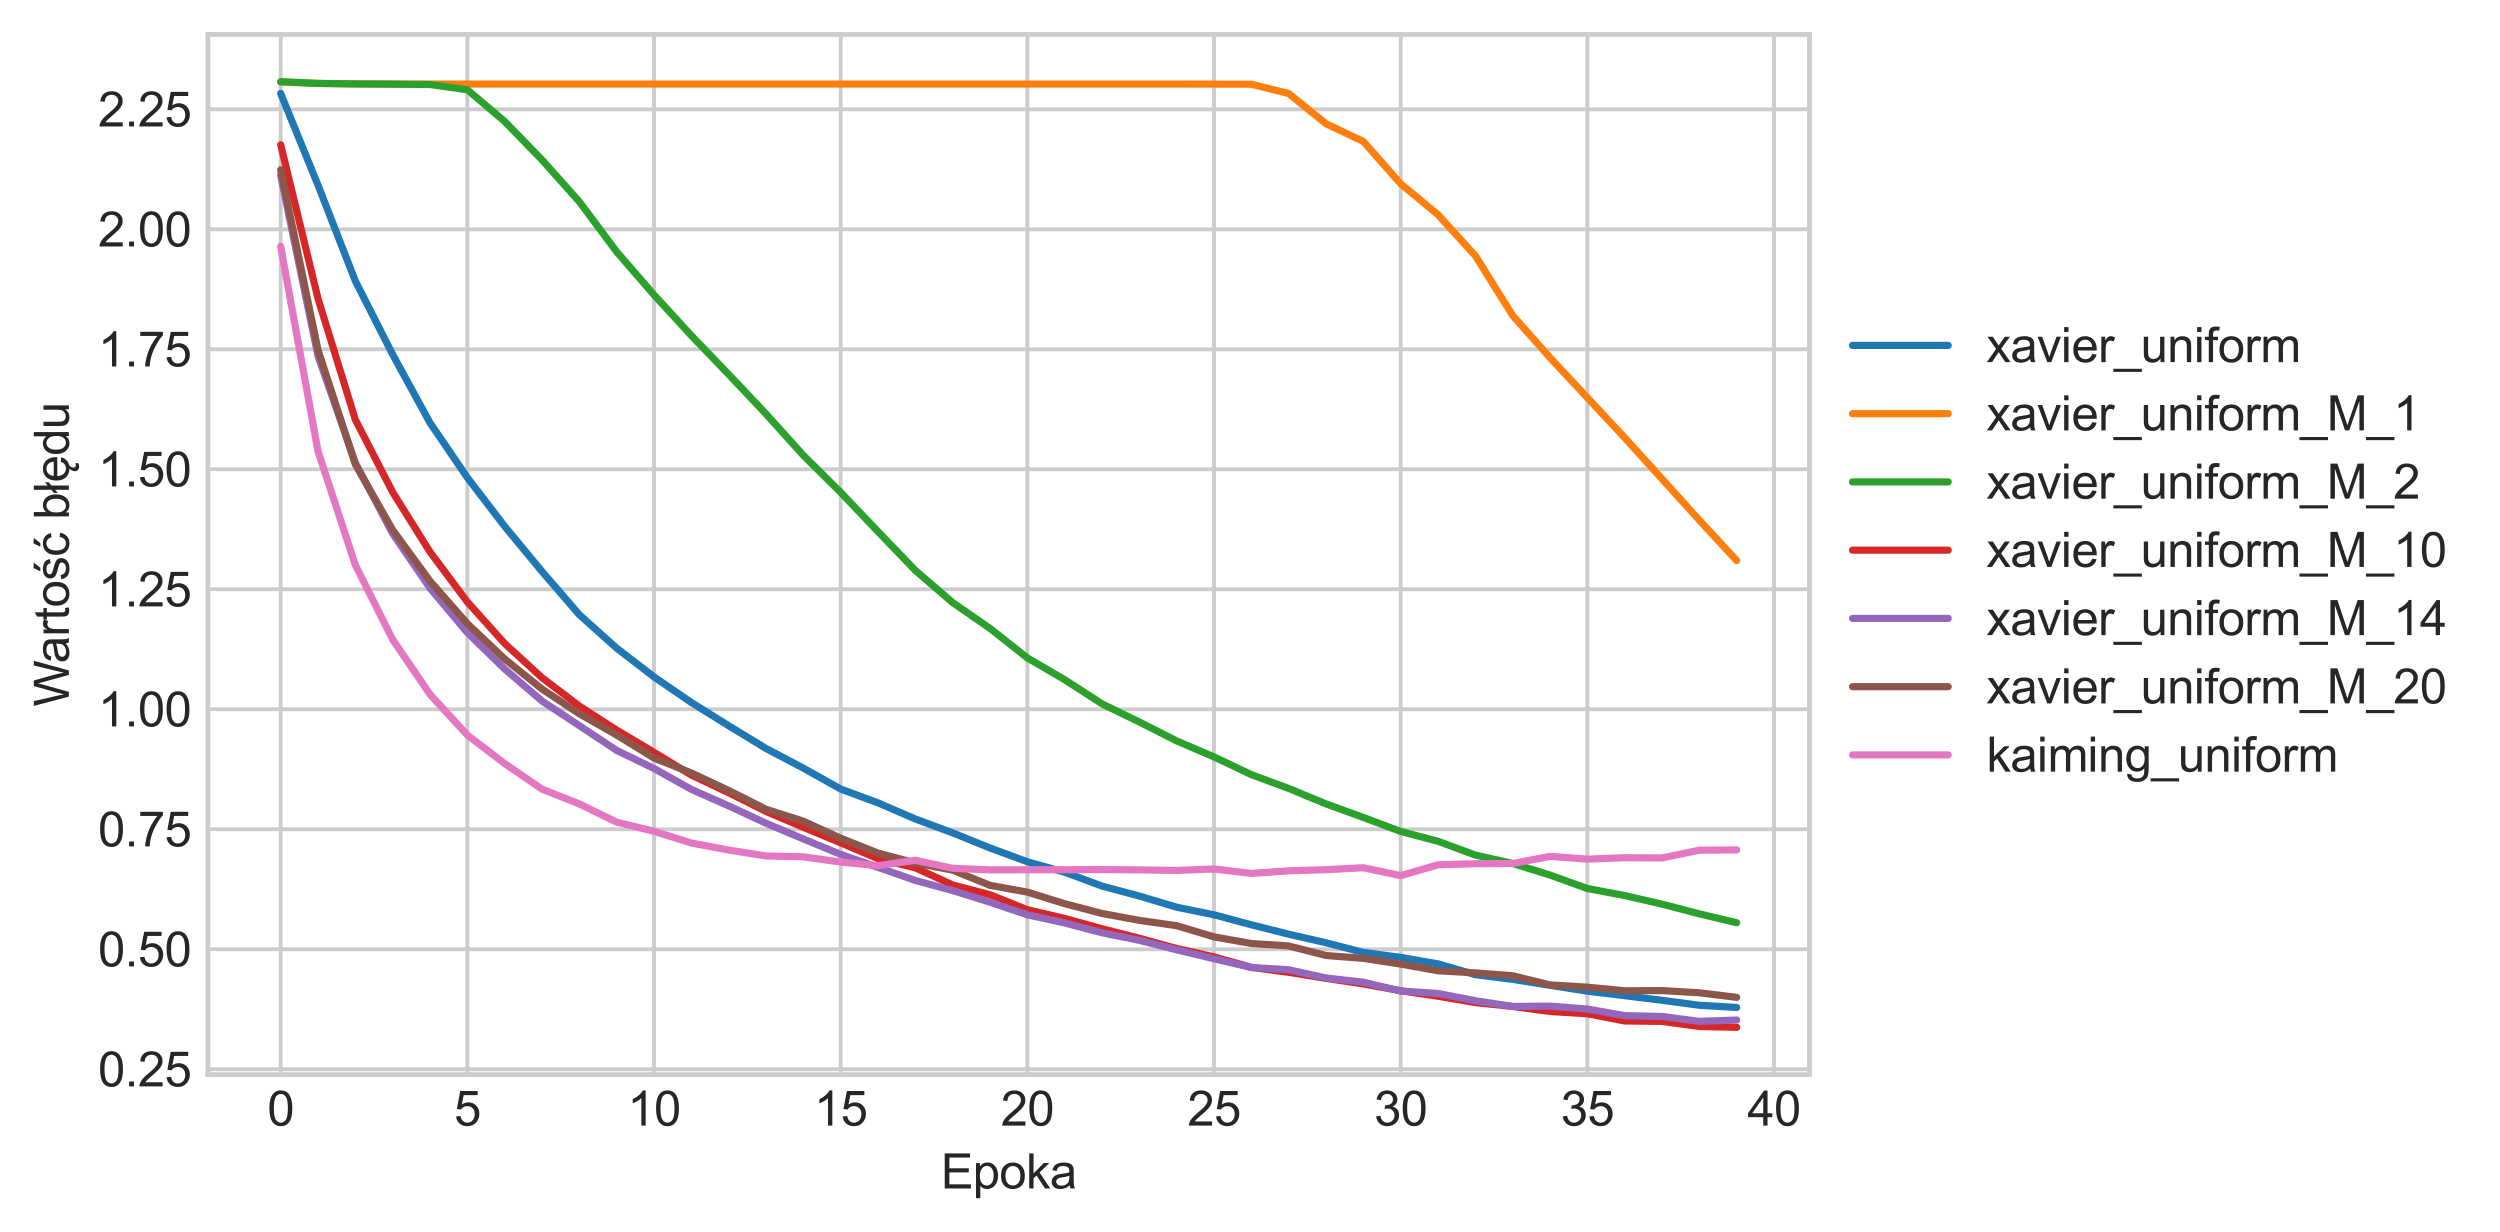 <?xml version="1.0" encoding="utf-8" standalone="no"?>
<!DOCTYPE svg PUBLIC "-//W3C//DTD SVG 1.1//EN"
  "http://www.w3.org/Graphics/SVG/1.1/DTD/svg11.dtd">
<svg xmlns:xlink="http://www.w3.org/1999/xlink" width="522.608pt" height="257.631pt" viewBox="0 0 522.608 257.631" xmlns="http://www.w3.org/2000/svg" version="1.1">
 <defs>
  <style type="text/css">*{stroke-linejoin: round; stroke-linecap: butt}</style>
 </defs>
 <g id="figure_1">
  <g id="patch_1">
   <path d="M 0 257.631 
L 522.608 257.631 
L 522.608 0 
L 0 0 
z
" style="fill: #ffffff"/>
  </g>
  <g id="axes_1">
   <g id="patch_2">
    <path d="M 43.458 224.64 
L 378.258 224.64 
L 378.258 7.2 
L 43.458 7.2 
z
" style="fill: #ffffff"/>
   </g>
   <g id="matplotlib.axis_1">
    <g id="xtick_1">
     <g id="line2d_1">
      <path d="M 58.676 224.64 
L 58.676 7.2 
" clip-path="url(#pfa19ab0acc)" style="fill: none; stroke: #cccccc; stroke-width: 0.8; stroke-linecap: round"/>
     </g>
     <g id="line2d_2"/>
     <g id="text_1">
      <!-- 0 -->
      <g style="fill: #262626" transform="translate(55.896 235.298)scale(0.1 -0.1)">
       <defs>
        <path id="ArialMT-30" d="M 266 2259 
Q 266 3072 433 3567 
Q 600 4063 929 4331 
Q 1259 4600 1759 4600 
Q 2128 4600 2406 4451 
Q 2684 4303 2865 4023 
Q 3047 3744 3150 3342 
Q 3253 2941 3253 2259 
Q 3253 1453 3087 958 
Q 2922 463 2592 192 
Q 2263 -78 1759 -78 
Q 1097 -78 719 397 
Q 266 969 266 2259 
z
M 844 2259 
Q 844 1131 1108 757 
Q 1372 384 1759 384 
Q 2147 384 2411 759 
Q 2675 1134 2675 2259 
Q 2675 3391 2411 3762 
Q 2147 4134 1753 4134 
Q 1366 4134 1134 3806 
Q 844 3388 844 2259 
z
" transform="scale(0.016)"/>
       </defs>
       <use xlink:href="#ArialMT-30"/>
      </g>
     </g>
    </g>
    <g id="xtick_2">
     <g id="line2d_3">
      <path d="M 97.697 224.64 
L 97.697 7.2 
" clip-path="url(#pfa19ab0acc)" style="fill: none; stroke: #cccccc; stroke-width: 0.8; stroke-linecap: round"/>
     </g>
     <g id="line2d_4"/>
     <g id="text_2">
      <!-- 5 -->
      <g style="fill: #262626" transform="translate(94.917 235.298)scale(0.1 -0.1)">
       <defs>
        <path id="ArialMT-35" d="M 266 1200 
L 856 1250 
Q 922 819 1161 601 
Q 1400 384 1738 384 
Q 2144 384 2425 690 
Q 2706 997 2706 1503 
Q 2706 1984 2436 2262 
Q 2166 2541 1728 2541 
Q 1456 2541 1237 2417 
Q 1019 2294 894 2097 
L 366 2166 
L 809 4519 
L 3088 4519 
L 3088 3981 
L 1259 3981 
L 1013 2750 
Q 1425 3038 1878 3038 
Q 2478 3038 2890 2622 
Q 3303 2206 3303 1553 
Q 3303 931 2941 478 
Q 2500 -78 1738 -78 
Q 1113 -78 717 272 
Q 322 622 266 1200 
z
" transform="scale(0.016)"/>
       </defs>
       <use xlink:href="#ArialMT-35"/>
      </g>
     </g>
    </g>
    <g id="xtick_3">
     <g id="line2d_5">
      <path d="M 136.718 224.64 
L 136.718 7.2 
" clip-path="url(#pfa19ab0acc)" style="fill: none; stroke: #cccccc; stroke-width: 0.8; stroke-linecap: round"/>
     </g>
     <g id="line2d_6"/>
     <g id="text_3">
      <!-- 10 -->
      <g style="fill: #262626" transform="translate(131.157 235.298)scale(0.1 -0.1)">
       <defs>
        <path id="ArialMT-31" d="M 2384 0 
L 1822 0 
L 1822 3584 
Q 1619 3391 1289 3197 
Q 959 3003 697 2906 
L 697 3450 
Q 1169 3672 1522 3987 
Q 1875 4303 2022 4600 
L 2384 4600 
L 2384 0 
z
" transform="scale(0.016)"/>
       </defs>
       <use xlink:href="#ArialMT-31"/>
       <use xlink:href="#ArialMT-30" x="55.615"/>
      </g>
     </g>
    </g>
    <g id="xtick_4">
     <g id="line2d_7">
      <path d="M 175.739 224.64 
L 175.739 7.2 
" clip-path="url(#pfa19ab0acc)" style="fill: none; stroke: #cccccc; stroke-width: 0.8; stroke-linecap: round"/>
     </g>
     <g id="line2d_8"/>
     <g id="text_4">
      <!-- 15 -->
      <g style="fill: #262626" transform="translate(170.178 235.298)scale(0.1 -0.1)">
       <use xlink:href="#ArialMT-31"/>
       <use xlink:href="#ArialMT-35" x="55.615"/>
      </g>
     </g>
    </g>
    <g id="xtick_5">
     <g id="line2d_9">
      <path d="M 214.76 224.64 
L 214.76 7.2 
" clip-path="url(#pfa19ab0acc)" style="fill: none; stroke: #cccccc; stroke-width: 0.8; stroke-linecap: round"/>
     </g>
     <g id="line2d_10"/>
     <g id="text_5">
      <!-- 20 -->
      <g style="fill: #262626" transform="translate(209.199 235.298)scale(0.1 -0.1)">
       <defs>
        <path id="ArialMT-32" d="M 3222 541 
L 3222 0 
L 194 0 
Q 188 203 259 391 
Q 375 700 629 1000 
Q 884 1300 1366 1694 
Q 2113 2306 2375 2664 
Q 2638 3022 2638 3341 
Q 2638 3675 2398 3904 
Q 2159 4134 1775 4134 
Q 1369 4134 1125 3890 
Q 881 3647 878 3216 
L 300 3275 
Q 359 3922 746 4261 
Q 1134 4600 1788 4600 
Q 2447 4600 2831 4234 
Q 3216 3869 3216 3328 
Q 3216 3053 3103 2787 
Q 2991 2522 2730 2228 
Q 2469 1934 1863 1422 
Q 1356 997 1212 845 
Q 1069 694 975 541 
L 3222 541 
z
" transform="scale(0.016)"/>
       </defs>
       <use xlink:href="#ArialMT-32"/>
       <use xlink:href="#ArialMT-30" x="55.615"/>
      </g>
     </g>
    </g>
    <g id="xtick_6">
     <g id="line2d_11">
      <path d="M 253.781 224.64 
L 253.781 7.2 
" clip-path="url(#pfa19ab0acc)" style="fill: none; stroke: #cccccc; stroke-width: 0.8; stroke-linecap: round"/>
     </g>
     <g id="line2d_12"/>
     <g id="text_6">
      <!-- 25 -->
      <g style="fill: #262626" transform="translate(248.22 235.298)scale(0.1 -0.1)">
       <use xlink:href="#ArialMT-32"/>
       <use xlink:href="#ArialMT-35" x="55.615"/>
      </g>
     </g>
    </g>
    <g id="xtick_7">
     <g id="line2d_13">
      <path d="M 292.802 224.64 
L 292.802 7.2 
" clip-path="url(#pfa19ab0acc)" style="fill: none; stroke: #cccccc; stroke-width: 0.8; stroke-linecap: round"/>
     </g>
     <g id="line2d_14"/>
     <g id="text_7">
      <!-- 30 -->
      <g style="fill: #262626" transform="translate(287.241 235.298)scale(0.1 -0.1)">
       <defs>
        <path id="ArialMT-33" d="M 269 1209 
L 831 1284 
Q 928 806 1161 595 
Q 1394 384 1728 384 
Q 2125 384 2398 659 
Q 2672 934 2672 1341 
Q 2672 1728 2419 1979 
Q 2166 2231 1775 2231 
Q 1616 2231 1378 2169 
L 1441 2663 
Q 1497 2656 1531 2656 
Q 1891 2656 2178 2843 
Q 2466 3031 2466 3422 
Q 2466 3731 2256 3934 
Q 2047 4138 1716 4138 
Q 1388 4138 1169 3931 
Q 950 3725 888 3313 
L 325 3413 
Q 428 3978 793 4289 
Q 1159 4600 1703 4600 
Q 2078 4600 2393 4439 
Q 2709 4278 2876 4000 
Q 3044 3722 3044 3409 
Q 3044 3113 2884 2869 
Q 2725 2625 2413 2481 
Q 2819 2388 3044 2092 
Q 3269 1797 3269 1353 
Q 3269 753 2831 336 
Q 2394 -81 1725 -81 
Q 1122 -81 723 278 
Q 325 638 269 1209 
z
" transform="scale(0.016)"/>
       </defs>
       <use xlink:href="#ArialMT-33"/>
       <use xlink:href="#ArialMT-30" x="55.615"/>
      </g>
     </g>
    </g>
    <g id="xtick_8">
     <g id="line2d_15">
      <path d="M 331.823 224.64 
L 331.823 7.2 
" clip-path="url(#pfa19ab0acc)" style="fill: none; stroke: #cccccc; stroke-width: 0.8; stroke-linecap: round"/>
     </g>
     <g id="line2d_16"/>
     <g id="text_8">
      <!-- 35 -->
      <g style="fill: #262626" transform="translate(326.262 235.298)scale(0.1 -0.1)">
       <use xlink:href="#ArialMT-33"/>
       <use xlink:href="#ArialMT-35" x="55.615"/>
      </g>
     </g>
    </g>
    <g id="xtick_9">
     <g id="line2d_17">
      <path d="M 370.844 224.64 
L 370.844 7.2 
" clip-path="url(#pfa19ab0acc)" style="fill: none; stroke: #cccccc; stroke-width: 0.8; stroke-linecap: round"/>
     </g>
     <g id="line2d_18"/>
     <g id="text_9">
      <!-- 40 -->
      <g style="fill: #262626" transform="translate(365.283 235.298)scale(0.1 -0.1)">
       <defs>
        <path id="ArialMT-34" d="M 2069 0 
L 2069 1097 
L 81 1097 
L 81 1613 
L 2172 4581 
L 2631 4581 
L 2631 1613 
L 3250 1613 
L 3250 1097 
L 2631 1097 
L 2631 0 
L 2069 0 
z
M 2069 1613 
L 2069 3678 
L 634 1613 
L 2069 1613 
z
" transform="scale(0.016)"/>
       </defs>
       <use xlink:href="#ArialMT-34"/>
       <use xlink:href="#ArialMT-30" x="55.615"/>
      </g>
     </g>
    </g>
    <g id="text_10">
     <!-- Epoka -->
     <g style="fill: #262626" transform="translate(196.681 248.443)scale(0.1 -0.1)">
      <defs>
       <path id="ArialMT-45" d="M 506 0 
L 506 4581 
L 3819 4581 
L 3819 4041 
L 1113 4041 
L 1113 2638 
L 3647 2638 
L 3647 2100 
L 1113 2100 
L 1113 541 
L 3925 541 
L 3925 0 
L 506 0 
z
" transform="scale(0.016)"/>
       <path id="ArialMT-70" d="M 422 -1272 
L 422 3319 
L 934 3319 
L 934 2888 
Q 1116 3141 1344 3267 
Q 1572 3394 1897 3394 
Q 2322 3394 2647 3175 
Q 2972 2956 3137 2557 
Q 3303 2159 3303 1684 
Q 3303 1175 3120 767 
Q 2938 359 2589 142 
Q 2241 -75 1856 -75 
Q 1575 -75 1351 44 
Q 1128 163 984 344 
L 984 -1272 
L 422 -1272 
z
M 931 1641 
Q 931 1000 1190 694 
Q 1450 388 1819 388 
Q 2194 388 2461 705 
Q 2728 1022 2728 1688 
Q 2728 2322 2467 2637 
Q 2206 2953 1844 2953 
Q 1484 2953 1207 2617 
Q 931 2281 931 1641 
z
" transform="scale(0.016)"/>
       <path id="ArialMT-6f" d="M 213 1659 
Q 213 2581 725 3025 
Q 1153 3394 1769 3394 
Q 2453 3394 2887 2945 
Q 3322 2497 3322 1706 
Q 3322 1066 3130 698 
Q 2938 331 2570 128 
Q 2203 -75 1769 -75 
Q 1072 -75 642 372 
Q 213 819 213 1659 
z
M 791 1659 
Q 791 1022 1069 705 
Q 1347 388 1769 388 
Q 2188 388 2466 706 
Q 2744 1025 2744 1678 
Q 2744 2294 2464 2611 
Q 2184 2928 1769 2928 
Q 1347 2928 1069 2612 
Q 791 2297 791 1659 
z
" transform="scale(0.016)"/>
       <path id="ArialMT-6b" d="M 425 0 
L 425 4581 
L 988 4581 
L 988 1969 
L 2319 3319 
L 3047 3319 
L 1778 2088 
L 3175 0 
L 2481 0 
L 1384 1697 
L 988 1316 
L 988 0 
L 425 0 
z
" transform="scale(0.016)"/>
       <path id="ArialMT-61" d="M 2588 409 
Q 2275 144 1986 34 
Q 1697 -75 1366 -75 
Q 819 -75 525 192 
Q 231 459 231 875 
Q 231 1119 342 1320 
Q 453 1522 633 1644 
Q 813 1766 1038 1828 
Q 1203 1872 1538 1913 
Q 2219 1994 2541 2106 
Q 2544 2222 2544 2253 
Q 2544 2597 2384 2738 
Q 2169 2928 1744 2928 
Q 1347 2928 1158 2789 
Q 969 2650 878 2297 
L 328 2372 
Q 403 2725 575 2942 
Q 747 3159 1072 3276 
Q 1397 3394 1825 3394 
Q 2250 3394 2515 3294 
Q 2781 3194 2906 3042 
Q 3031 2891 3081 2659 
Q 3109 2516 3109 2141 
L 3109 1391 
Q 3109 606 3145 398 
Q 3181 191 3288 0 
L 2700 0 
Q 2613 175 2588 409 
z
M 2541 1666 
Q 2234 1541 1622 1453 
Q 1275 1403 1131 1340 
Q 988 1278 909 1158 
Q 831 1038 831 891 
Q 831 666 1001 516 
Q 1172 366 1500 366 
Q 1825 366 2078 508 
Q 2331 650 2450 897 
Q 2541 1088 2541 1459 
L 2541 1666 
z
" transform="scale(0.016)"/>
      </defs>
      <use xlink:href="#ArialMT-45"/>
      <use xlink:href="#ArialMT-70" x="66.699"/>
      <use xlink:href="#ArialMT-6f" x="122.314"/>
      <use xlink:href="#ArialMT-6b" x="177.93"/>
      <use xlink:href="#ArialMT-61" x="227.93"/>
     </g>
    </g>
   </g>
   <g id="matplotlib.axis_2">
    <g id="ytick_1">
     <g id="line2d_19">
      <path d="M 43.458 223.525 
L 378.258 223.525 
" clip-path="url(#pfa19ab0acc)" style="fill: none; stroke: #cccccc; stroke-width: 0.8; stroke-linecap: round"/>
     </g>
     <g id="line2d_20"/>
     <g id="text_11">
      <!-- 0.25 -->
      <g style="fill: #262626" transform="translate(20.497 227.104)scale(0.1 -0.1)">
       <defs>
        <path id="ArialMT-2e" d="M 581 0 
L 581 641 
L 1222 641 
L 1222 0 
L 581 0 
z
" transform="scale(0.016)"/>
       </defs>
       <use xlink:href="#ArialMT-30"/>
       <use xlink:href="#ArialMT-2e" x="55.615"/>
       <use xlink:href="#ArialMT-32" x="83.398"/>
       <use xlink:href="#ArialMT-35" x="139.014"/>
      </g>
     </g>
    </g>
    <g id="ytick_2">
     <g id="line2d_21">
      <path d="M 43.458 198.442 
L 378.258 198.442 
" clip-path="url(#pfa19ab0acc)" style="fill: none; stroke: #cccccc; stroke-width: 0.8; stroke-linecap: round"/>
     </g>
     <g id="line2d_22"/>
     <g id="text_12">
      <!-- 0.50 -->
      <g style="fill: #262626" transform="translate(20.497 202.021)scale(0.1 -0.1)">
       <use xlink:href="#ArialMT-30"/>
       <use xlink:href="#ArialMT-2e" x="55.615"/>
       <use xlink:href="#ArialMT-35" x="83.398"/>
       <use xlink:href="#ArialMT-30" x="139.014"/>
      </g>
     </g>
    </g>
    <g id="ytick_3">
     <g id="line2d_23">
      <path d="M 43.458 173.358 
L 378.258 173.358 
" clip-path="url(#pfa19ab0acc)" style="fill: none; stroke: #cccccc; stroke-width: 0.8; stroke-linecap: round"/>
     </g>
     <g id="line2d_24"/>
     <g id="text_13">
      <!-- 0.75 -->
      <g style="fill: #262626" transform="translate(20.497 176.937)scale(0.1 -0.1)">
       <defs>
        <path id="ArialMT-37" d="M 303 3981 
L 303 4522 
L 3269 4522 
L 3269 4084 
Q 2831 3619 2401 2847 
Q 1972 2075 1738 1259 
Q 1569 684 1522 0 
L 944 0 
Q 953 541 1156 1306 
Q 1359 2072 1739 2783 
Q 2119 3494 2547 3981 
L 303 3981 
z
" transform="scale(0.016)"/>
       </defs>
       <use xlink:href="#ArialMT-30"/>
       <use xlink:href="#ArialMT-2e" x="55.615"/>
       <use xlink:href="#ArialMT-37" x="83.398"/>
       <use xlink:href="#ArialMT-35" x="139.014"/>
      </g>
     </g>
    </g>
    <g id="ytick_4">
     <g id="line2d_25">
      <path d="M 43.458 148.274 
L 378.258 148.274 
" clip-path="url(#pfa19ab0acc)" style="fill: none; stroke: #cccccc; stroke-width: 0.8; stroke-linecap: round"/>
     </g>
     <g id="line2d_26"/>
     <g id="text_14">
      <!-- 1.00 -->
      <g style="fill: #262626" transform="translate(20.497 151.853)scale(0.1 -0.1)">
       <use xlink:href="#ArialMT-31"/>
       <use xlink:href="#ArialMT-2e" x="55.615"/>
       <use xlink:href="#ArialMT-30" x="83.398"/>
       <use xlink:href="#ArialMT-30" x="139.014"/>
      </g>
     </g>
    </g>
    <g id="ytick_5">
     <g id="line2d_27">
      <path d="M 43.458 123.19 
L 378.258 123.19 
" clip-path="url(#pfa19ab0acc)" style="fill: none; stroke: #cccccc; stroke-width: 0.8; stroke-linecap: round"/>
     </g>
     <g id="line2d_28"/>
     <g id="text_15">
      <!-- 1.25 -->
      <g style="fill: #262626" transform="translate(20.497 126.769)scale(0.1 -0.1)">
       <use xlink:href="#ArialMT-31"/>
       <use xlink:href="#ArialMT-2e" x="55.615"/>
       <use xlink:href="#ArialMT-32" x="83.398"/>
       <use xlink:href="#ArialMT-35" x="139.014"/>
      </g>
     </g>
    </g>
    <g id="ytick_6">
     <g id="line2d_29">
      <path d="M 43.458 98.106 
L 378.258 98.106 
" clip-path="url(#pfa19ab0acc)" style="fill: none; stroke: #cccccc; stroke-width: 0.8; stroke-linecap: round"/>
     </g>
     <g id="line2d_30"/>
     <g id="text_16">
      <!-- 1.50 -->
      <g style="fill: #262626" transform="translate(20.497 101.685)scale(0.1 -0.1)">
       <use xlink:href="#ArialMT-31"/>
       <use xlink:href="#ArialMT-2e" x="55.615"/>
       <use xlink:href="#ArialMT-35" x="83.398"/>
       <use xlink:href="#ArialMT-30" x="139.014"/>
      </g>
     </g>
    </g>
    <g id="ytick_7">
     <g id="line2d_31">
      <path d="M 43.458 73.023 
L 378.258 73.023 
" clip-path="url(#pfa19ab0acc)" style="fill: none; stroke: #cccccc; stroke-width: 0.8; stroke-linecap: round"/>
     </g>
     <g id="line2d_32"/>
     <g id="text_17">
      <!-- 1.75 -->
      <g style="fill: #262626" transform="translate(20.497 76.601)scale(0.1 -0.1)">
       <use xlink:href="#ArialMT-31"/>
       <use xlink:href="#ArialMT-2e" x="55.615"/>
       <use xlink:href="#ArialMT-37" x="83.398"/>
       <use xlink:href="#ArialMT-35" x="139.014"/>
      </g>
     </g>
    </g>
    <g id="ytick_8">
     <g id="line2d_33">
      <path d="M 43.458 47.939 
L 378.258 47.939 
" clip-path="url(#pfa19ab0acc)" style="fill: none; stroke: #cccccc; stroke-width: 0.8; stroke-linecap: round"/>
     </g>
     <g id="line2d_34"/>
     <g id="text_18">
      <!-- 2.00 -->
      <g style="fill: #262626" transform="translate(20.497 51.518)scale(0.1 -0.1)">
       <use xlink:href="#ArialMT-32"/>
       <use xlink:href="#ArialMT-2e" x="55.615"/>
       <use xlink:href="#ArialMT-30" x="83.398"/>
       <use xlink:href="#ArialMT-30" x="139.014"/>
      </g>
     </g>
    </g>
    <g id="ytick_9">
     <g id="line2d_35">
      <path d="M 43.458 22.855 
L 378.258 22.855 
" clip-path="url(#pfa19ab0acc)" style="fill: none; stroke: #cccccc; stroke-width: 0.8; stroke-linecap: round"/>
     </g>
     <g id="line2d_36"/>
     <g id="text_19">
      <!-- 2.25 -->
      <g style="fill: #262626" transform="translate(20.497 26.434)scale(0.1 -0.1)">
       <use xlink:href="#ArialMT-32"/>
       <use xlink:href="#ArialMT-2e" x="55.615"/>
       <use xlink:href="#ArialMT-32" x="83.398"/>
       <use xlink:href="#ArialMT-35" x="139.014"/>
      </g>
     </g>
    </g>
    <g id="text_20">
     <!-- Wartość błędu -->
     <g style="fill: #262626" transform="translate(14.397 147.689)rotate(-90)scale(0.1 -0.1)">
      <defs>
       <path id="ArialMT-57" d="M 1294 0 
L 78 4581 
L 700 4581 
L 1397 1578 
Q 1509 1106 1591 641 
Q 1766 1375 1797 1488 
L 2669 4581 
L 3400 4581 
L 4056 2263 
Q 4303 1400 4413 641 
Q 4500 1075 4641 1638 
L 5359 4581 
L 5969 4581 
L 4713 0 
L 4128 0 
L 3163 3491 
Q 3041 3928 3019 4028 
Q 2947 3713 2884 3491 
L 1913 0 
L 1294 0 
z
" transform="scale(0.016)"/>
       <path id="ArialMT-72" d="M 416 0 
L 416 3319 
L 922 3319 
L 922 2816 
Q 1116 3169 1280 3281 
Q 1444 3394 1641 3394 
Q 1925 3394 2219 3213 
L 2025 2691 
Q 1819 2813 1613 2813 
Q 1428 2813 1281 2702 
Q 1134 2591 1072 2394 
Q 978 2094 978 1738 
L 978 0 
L 416 0 
z
" transform="scale(0.016)"/>
       <path id="ArialMT-74" d="M 1650 503 
L 1731 6 
Q 1494 -44 1306 -44 
Q 1000 -44 831 53 
Q 663 150 594 308 
Q 525 466 525 972 
L 525 2881 
L 113 2881 
L 113 3319 
L 525 3319 
L 525 4141 
L 1084 4478 
L 1084 3319 
L 1650 3319 
L 1650 2881 
L 1084 2881 
L 1084 941 
Q 1084 700 1114 631 
Q 1144 563 1211 522 
Q 1278 481 1403 481 
Q 1497 481 1650 503 
z
" transform="scale(0.016)"/>
       <path id="ArialMT-15b" d="M 197 991 
L 753 1078 
Q 800 744 1014 566 
Q 1228 388 1613 388 
Q 2000 388 2187 545 
Q 2375 703 2375 916 
Q 2375 1106 2209 1216 
Q 2094 1291 1634 1406 
Q 1016 1563 777 1677 
Q 538 1791 414 1992 
Q 291 2194 291 2438 
Q 291 2659 392 2848 
Q 494 3038 669 3163 
Q 800 3259 1026 3326 
Q 1253 3394 1513 3394 
Q 1903 3394 2198 3281 
Q 2494 3169 2634 2976 
Q 2775 2784 2828 2463 
L 2278 2388 
Q 2241 2644 2061 2787 
Q 1881 2931 1553 2931 
Q 1166 2931 1000 2803 
Q 834 2675 834 2503 
Q 834 2394 903 2306 
Q 972 2216 1119 2156 
Q 1203 2125 1616 2013 
Q 2213 1853 2448 1751 
Q 2684 1650 2818 1456 
Q 2953 1263 2953 975 
Q 2953 694 2789 445 
Q 2625 197 2315 61 
Q 2006 -75 1616 -75 
Q 969 -75 630 194 
Q 291 463 197 991 
z
M 1231 3731 
L 1647 4606 
L 2384 4606 
L 1697 3731 
L 1231 3731 
z
" transform="scale(0.016)"/>
       <path id="ArialMT-107" d="M 2588 1216 
L 3141 1144 
Q 3050 572 2676 248 
Q 2303 -75 1759 -75 
Q 1078 -75 664 370 
Q 250 816 250 1647 
Q 250 2184 428 2587 
Q 606 2991 970 3192 
Q 1334 3394 1763 3394 
Q 2303 3394 2647 3120 
Q 2991 2847 3088 2344 
L 2541 2259 
Q 2463 2594 2264 2762 
Q 2066 2931 1784 2931 
Q 1359 2931 1093 2626 
Q 828 2322 828 1663 
Q 828 994 1084 691 
Q 1341 388 1753 388 
Q 2084 388 2306 591 
Q 2528 794 2588 1216 
z
M 1325 3731 
L 1741 4606 
L 2478 4606 
L 1791 3731 
L 1325 3731 
z
" transform="scale(0.016)"/>
       <path id="ArialMT-20" transform="scale(0.016)"/>
       <path id="ArialMT-62" d="M 941 0 
L 419 0 
L 419 4581 
L 981 4581 
L 981 2947 
Q 1338 3394 1891 3394 
Q 2197 3394 2470 3270 
Q 2744 3147 2920 2923 
Q 3097 2700 3197 2384 
Q 3297 2069 3297 1709 
Q 3297 856 2875 390 
Q 2453 -75 1863 -75 
Q 1275 -75 941 416 
L 941 0 
z
M 934 1684 
Q 934 1088 1097 822 
Q 1363 388 1816 388 
Q 2184 388 2453 708 
Q 2722 1028 2722 1663 
Q 2722 2313 2464 2622 
Q 2206 2931 1841 2931 
Q 1472 2931 1203 2611 
Q 934 2291 934 1684 
z
" transform="scale(0.016)"/>
       <path id="ArialMT-142" d="M 416 1794 
L 9 1450 
L 9 1944 
L 416 2288 
L 416 4581 
L 975 4581 
L 975 2763 
L 1397 3122 
L 1397 2631 
L 975 2272 
L 975 0 
L 416 0 
L 416 1794 
z
" transform="scale(0.016)"/>
       <path id="ArialMT-119" d="M 2694 1069 
L 3275 997 
Q 3138 488 2766 206 
Q 2394 -75 1816 -75 
Q 1088 -75 661 373 
Q 234 822 234 1631 
Q 234 2469 665 2931 
Q 1097 3394 1784 3394 
Q 2450 3394 2872 2941 
Q 3294 2488 3294 1666 
Q 3294 1616 3291 1516 
L 816 1516 
Q 847 969 1125 678 
Q 1403 388 1819 388 
Q 2128 388 2347 550 
Q 2566 713 2694 1069 
z
M 847 1978 
L 2700 1978 
Q 2663 2397 2488 2606 
Q 2219 2931 1791 2931 
Q 1403 2931 1139 2672 
Q 875 2413 847 1978 
z
M 2297 0 
Q 2119 -109 2020 -270 
Q 1922 -431 1922 -597 
Q 1922 -728 1994 -818 
Q 2066 -909 2228 -909 
Q 2300 -909 2375 -889 
Q 2450 -869 2513 -834 
L 2513 -1234 
Q 2284 -1344 2088 -1344 
Q 1928 -1344 1809 -1298 
Q 1691 -1253 1611 -1173 
Q 1531 -1094 1492 -991 
Q 1453 -888 1453 -769 
Q 1453 -569 1565 -367 
Q 1678 -166 1884 0 
L 2297 0 
z
" transform="scale(0.016)"/>
       <path id="ArialMT-64" d="M 2575 0 
L 2575 419 
Q 2259 -75 1647 -75 
Q 1250 -75 917 144 
Q 584 363 401 755 
Q 219 1147 219 1656 
Q 219 2153 384 2558 
Q 550 2963 881 3178 
Q 1213 3394 1622 3394 
Q 1922 3394 2156 3267 
Q 2391 3141 2538 2938 
L 2538 4581 
L 3097 4581 
L 3097 0 
L 2575 0 
z
M 797 1656 
Q 797 1019 1065 703 
Q 1334 388 1700 388 
Q 2069 388 2326 689 
Q 2584 991 2584 1609 
Q 2584 2291 2321 2609 
Q 2059 2928 1675 2928 
Q 1300 2928 1048 2622 
Q 797 2316 797 1656 
z
" transform="scale(0.016)"/>
       <path id="ArialMT-75" d="M 2597 0 
L 2597 488 
Q 2209 -75 1544 -75 
Q 1250 -75 995 37 
Q 741 150 617 320 
Q 494 491 444 738 
Q 409 903 409 1263 
L 409 3319 
L 972 3319 
L 972 1478 
Q 972 1038 1006 884 
Q 1059 663 1231 536 
Q 1403 409 1656 409 
Q 1909 409 2131 539 
Q 2353 669 2445 892 
Q 2538 1116 2538 1541 
L 2538 3319 
L 3100 3319 
L 3100 0 
L 2597 0 
z
" transform="scale(0.016)"/>
      </defs>
      <use xlink:href="#ArialMT-57"/>
      <use xlink:href="#ArialMT-61" x="90.635"/>
      <use xlink:href="#ArialMT-72" x="146.25"/>
      <use xlink:href="#ArialMT-74" x="179.551"/>
      <use xlink:href="#ArialMT-6f" x="207.334"/>
      <use xlink:href="#ArialMT-15b" x="262.949"/>
      <use xlink:href="#ArialMT-107" x="312.949"/>
      <use xlink:href="#ArialMT-20" x="362.949"/>
      <use xlink:href="#ArialMT-62" x="390.732"/>
      <use xlink:href="#ArialMT-142" x="446.348"/>
      <use xlink:href="#ArialMT-119" x="468.564"/>
      <use xlink:href="#ArialMT-64" x="524.18"/>
      <use xlink:href="#ArialMT-75" x="579.795"/>
     </g>
    </g>
   </g>
   <g id="line2d_37">
    <path d="M 58.676 19.528 
L 66.48 38.711 
L 74.284 58.738 
L 82.089 74.115 
L 89.893 88.395 
L 97.697 99.84 
L 105.501 110.033 
L 113.305 119.47 
L 121.11 128.508 
L 128.914 135.498 
L 136.718 141.504 
L 144.522 146.855 
L 152.326 151.713 
L 160.131 156.467 
L 167.935 160.579 
L 175.739 164.948 
L 183.543 167.835 
L 191.347 171.209 
L 199.152 174.109 
L 206.956 177.266 
L 214.76 180.147 
L 222.564 182.334 
L 230.368 185.235 
L 238.172 187.316 
L 245.977 189.649 
L 253.781 191.233 
L 261.585 193.323 
L 269.389 195.288 
L 277.193 197.079 
L 284.998 199.107 
L 292.802 200.138 
L 300.606 201.489 
L 308.41 203.751 
L 316.214 204.734 
L 324.019 205.977 
L 331.823 207.197 
L 339.627 208.142 
L 347.431 209.105 
L 355.235 210.145 
L 363.04 210.602 
" clip-path="url(#pfa19ab0acc)" style="fill: none; stroke: #1f77b4; stroke-width: 1.5; stroke-linecap: round"/>
   </g>
   <g id="line2d_38">
    <path d="M 58.676 17.126 
L 66.48 17.44 
L 74.284 17.534 
L 82.089 17.562 
L 89.893 17.571 
L 97.697 17.572 
L 105.501 17.573 
L 113.305 17.573 
L 121.11 17.573 
L 128.914 17.573 
L 136.718 17.573 
L 144.522 17.573 
L 152.326 17.572 
L 160.131 17.572 
L 167.935 17.573 
L 175.739 17.573 
L 183.543 17.573 
L 191.347 17.573 
L 199.152 17.573 
L 206.956 17.573 
L 214.76 17.573 
L 222.564 17.573 
L 230.368 17.575 
L 238.172 17.575 
L 245.977 17.576 
L 253.781 17.582 
L 261.585 17.608 
L 269.389 19.556 
L 277.193 25.871 
L 284.998 29.579 
L 292.802 38.428 
L 300.606 44.893 
L 308.41 53.468 
L 316.214 65.962 
L 324.019 74.772 
L 331.823 83.132 
L 339.627 91.5 
L 347.431 100.112 
L 355.235 108.743 
L 363.04 117.187 
" clip-path="url(#pfa19ab0acc)" style="fill: none; stroke: #ff7f0e; stroke-width: 1.5; stroke-linecap: round"/>
   </g>
   <g id="line2d_39">
    <path d="M 58.676 17.084 
L 66.48 17.436 
L 74.284 17.545 
L 82.089 17.591 
L 89.893 17.668 
L 97.697 18.769 
L 105.501 25.389 
L 113.305 33.424 
L 121.11 42.167 
L 128.914 52.641 
L 136.718 61.64 
L 144.522 70.153 
L 152.326 78.268 
L 160.131 86.533 
L 167.935 95.191 
L 175.739 102.924 
L 183.543 111.126 
L 191.347 119.247 
L 199.152 125.967 
L 206.956 131.366 
L 214.76 137.53 
L 222.564 142.091 
L 230.368 147.131 
L 238.172 150.929 
L 245.977 154.886 
L 253.781 158.229 
L 261.585 161.934 
L 269.389 164.818 
L 277.193 168.051 
L 284.998 170.882 
L 292.802 173.81 
L 300.606 175.869 
L 308.41 178.748 
L 316.214 180.506 
L 324.019 182.929 
L 331.823 185.74 
L 339.627 187.213 
L 347.431 189 
L 355.235 191.039 
L 363.04 192.883 
" clip-path="url(#pfa19ab0acc)" style="fill: none; stroke: #2ca02c; stroke-width: 1.5; stroke-linecap: round"/>
   </g>
   <g id="line2d_40">
    <path d="M 58.676 30.271 
L 66.48 62.426 
L 74.284 87.74 
L 82.089 102.893 
L 89.893 115.381 
L 97.697 125.829 
L 105.501 134.528 
L 113.305 141.677 
L 121.11 147.604 
L 128.914 152.626 
L 136.718 157.271 
L 144.522 162.025 
L 152.326 165.725 
L 160.131 169.625 
L 167.935 172.948 
L 175.739 176.189 
L 183.543 179.517 
L 191.347 181.417 
L 199.152 184.999 
L 206.956 187.04 
L 214.76 190.162 
L 222.564 191.988 
L 230.368 194.143 
L 238.172 196.135 
L 245.977 198.279 
L 253.781 200.033 
L 261.585 202.222 
L 269.389 203.261 
L 277.193 204.522 
L 284.998 205.687 
L 292.802 207.112 
L 300.606 208.262 
L 308.41 209.582 
L 316.214 210.398 
L 324.019 211.45 
L 331.823 211.922 
L 339.627 213.429 
L 347.431 213.517 
L 355.235 214.579 
L 363.04 214.756 
" clip-path="url(#pfa19ab0acc)" style="fill: none; stroke: #d62728; stroke-width: 1.5; stroke-linecap: round"/>
   </g>
   <g id="line2d_41">
    <path d="M 58.676 36.684 
L 66.48 74.443 
L 74.284 96.741 
L 82.089 111.563 
L 89.893 122.953 
L 97.697 132.256 
L 105.501 139.851 
L 113.305 146.549 
L 121.11 151.699 
L 128.914 156.87 
L 136.718 160.649 
L 144.522 165.016 
L 152.326 168.465 
L 160.131 172.097 
L 167.935 175.381 
L 175.739 178.614 
L 183.543 181.319 
L 191.347 184.056 
L 199.152 186.171 
L 206.956 188.604 
L 214.76 191.236 
L 222.564 192.942 
L 230.368 194.995 
L 238.172 196.575 
L 245.977 198.561 
L 253.781 200.428 
L 261.585 202.252 
L 269.389 202.719 
L 277.193 204.439 
L 284.998 205.324 
L 292.802 207.17 
L 300.606 207.681 
L 308.41 209.192 
L 316.214 210.395 
L 324.019 210.315 
L 331.823 210.932 
L 339.627 212.308 
L 347.431 212.489 
L 355.235 213.498 
L 363.04 213.232 
" clip-path="url(#pfa19ab0acc)" style="fill: none; stroke: #9467bd; stroke-width: 1.5; stroke-linecap: round"/>
   </g>
   <g id="line2d_42">
    <path d="M 58.676 35.487 
L 66.48 73.177 
L 74.284 97.076 
L 82.089 110.784 
L 89.893 121.472 
L 97.697 130.367 
L 105.501 137.748 
L 113.305 144.036 
L 121.11 149.216 
L 128.914 153.652 
L 136.718 158.475 
L 144.522 161.579 
L 152.326 165.236 
L 160.131 169.169 
L 167.935 171.672 
L 175.739 175.209 
L 183.543 178.33 
L 191.347 180.401 
L 199.152 181.904 
L 206.956 185.081 
L 214.76 186.493 
L 222.564 188.91 
L 230.368 190.959 
L 238.172 192.401 
L 245.977 193.511 
L 253.781 195.853 
L 261.585 197.229 
L 269.389 197.744 
L 277.193 199.743 
L 284.998 200.343 
L 292.802 201.54 
L 300.606 202.935 
L 308.41 203.374 
L 316.214 203.973 
L 324.019 205.888 
L 331.823 206.361 
L 339.627 207.115 
L 347.431 207.074 
L 355.235 207.535 
L 363.04 208.492 
" clip-path="url(#pfa19ab0acc)" style="fill: none; stroke: #8c564b; stroke-width: 1.5; stroke-linecap: round"/>
   </g>
   <g id="line2d_43">
    <path d="M 58.676 51.517 
L 66.48 94.344 
L 74.284 118.111 
L 82.089 133.701 
L 89.893 145.165 
L 97.697 153.667 
L 105.501 159.628 
L 113.305 164.96 
L 121.11 168.068 
L 128.914 171.864 
L 136.718 173.783 
L 144.522 176.23 
L 152.326 177.698 
L 160.131 178.934 
L 167.935 179.113 
L 175.739 180.209 
L 183.543 180.957 
L 191.347 179.835 
L 199.152 181.511 
L 206.956 181.837 
L 214.76 181.818 
L 222.564 181.808 
L 230.368 181.778 
L 238.172 181.836 
L 245.977 181.965 
L 253.781 181.65 
L 261.585 182.58 
L 269.389 182.042 
L 277.193 181.805 
L 284.998 181.395 
L 292.802 183.047 
L 300.606 180.782 
L 308.41 180.558 
L 316.214 180.513 
L 324.019 179.017 
L 331.823 179.597 
L 339.627 179.302 
L 347.431 179.35 
L 355.235 177.728 
L 363.04 177.667 
" clip-path="url(#pfa19ab0acc)" style="fill: none; stroke: #e377c2; stroke-width: 1.5; stroke-linecap: round"/>
   </g>
   <g id="patch_3">
    <path d="M 43.458 224.64 
L 43.458 7.2 
" style="fill: none; stroke: #cccccc; stroke-linejoin: miter; stroke-linecap: square"/>
   </g>
   <g id="patch_4">
    <path d="M 378.258 224.64 
L 378.258 7.2 
" style="fill: none; stroke: #cccccc; stroke-linejoin: miter; stroke-linecap: square"/>
   </g>
   <g id="patch_5">
    <path d="M 43.458 224.64 
L 378.258 224.64 
" style="fill: none; stroke: #cccccc; stroke-linejoin: miter; stroke-linecap: square"/>
   </g>
   <g id="patch_6">
    <path d="M 43.458 7.2 
L 378.258 7.2 
" style="fill: none; stroke: #cccccc; stroke-linejoin: miter; stroke-linecap: square"/>
   </g>
   <g id="legend_1">
    <g id="line2d_44">
     <path d="M 387.258 72.206 
L 397.258 72.206 
L 407.258 72.206 
" style="fill: none; stroke: #1f77b4; stroke-width: 1.5; stroke-linecap: round"/>
    </g>
    <g id="text_21">
     <!-- xavier_uniform -->
     <g style="fill: #262626" transform="translate(415.258 75.706)scale(0.1 -0.1)">
      <defs>
       <path id="ArialMT-78" d="M 47 0 
L 1259 1725 
L 138 3319 
L 841 3319 
L 1350 2541 
Q 1494 2319 1581 2169 
Q 1719 2375 1834 2534 
L 2394 3319 
L 3066 3319 
L 1919 1756 
L 3153 0 
L 2463 0 
L 1781 1031 
L 1600 1309 
L 728 0 
L 47 0 
z
" transform="scale(0.016)"/>
       <path id="ArialMT-76" d="M 1344 0 
L 81 3319 
L 675 3319 
L 1388 1331 
Q 1503 1009 1600 663 
Q 1675 925 1809 1294 
L 2547 3319 
L 3125 3319 
L 1869 0 
L 1344 0 
z
" transform="scale(0.016)"/>
       <path id="ArialMT-69" d="M 425 3934 
L 425 4581 
L 988 4581 
L 988 3934 
L 425 3934 
z
M 425 0 
L 425 3319 
L 988 3319 
L 988 0 
L 425 0 
z
" transform="scale(0.016)"/>
       <path id="ArialMT-65" d="M 2694 1069 
L 3275 997 
Q 3138 488 2766 206 
Q 2394 -75 1816 -75 
Q 1088 -75 661 373 
Q 234 822 234 1631 
Q 234 2469 665 2931 
Q 1097 3394 1784 3394 
Q 2450 3394 2872 2941 
Q 3294 2488 3294 1666 
Q 3294 1616 3291 1516 
L 816 1516 
Q 847 969 1125 678 
Q 1403 388 1819 388 
Q 2128 388 2347 550 
Q 2566 713 2694 1069 
z
M 847 1978 
L 2700 1978 
Q 2663 2397 2488 2606 
Q 2219 2931 1791 2931 
Q 1403 2931 1139 2672 
Q 875 2413 847 1978 
z
" transform="scale(0.016)"/>
       <path id="ArialMT-5f" d="M -97 -1272 
L -97 -866 
L 3631 -866 
L 3631 -1272 
L -97 -1272 
z
" transform="scale(0.016)"/>
       <path id="ArialMT-6e" d="M 422 0 
L 422 3319 
L 928 3319 
L 928 2847 
Q 1294 3394 1984 3394 
Q 2284 3394 2536 3286 
Q 2788 3178 2913 3003 
Q 3038 2828 3088 2588 
Q 3119 2431 3119 2041 
L 3119 0 
L 2556 0 
L 2556 2019 
Q 2556 2363 2490 2533 
Q 2425 2703 2258 2804 
Q 2091 2906 1866 2906 
Q 1506 2906 1245 2678 
Q 984 2450 984 1813 
L 984 0 
L 422 0 
z
" transform="scale(0.016)"/>
       <path id="ArialMT-66" d="M 556 0 
L 556 2881 
L 59 2881 
L 59 3319 
L 556 3319 
L 556 3672 
Q 556 4006 616 4169 
Q 697 4388 901 4523 
Q 1106 4659 1475 4659 
Q 1713 4659 2000 4603 
L 1916 4113 
Q 1741 4144 1584 4144 
Q 1328 4144 1222 4034 
Q 1116 3925 1116 3625 
L 1116 3319 
L 1763 3319 
L 1763 2881 
L 1116 2881 
L 1116 0 
L 556 0 
z
" transform="scale(0.016)"/>
       <path id="ArialMT-6d" d="M 422 0 
L 422 3319 
L 925 3319 
L 925 2853 
Q 1081 3097 1340 3245 
Q 1600 3394 1931 3394 
Q 2300 3394 2536 3241 
Q 2772 3088 2869 2813 
Q 3263 3394 3894 3394 
Q 4388 3394 4653 3120 
Q 4919 2847 4919 2278 
L 4919 0 
L 4359 0 
L 4359 2091 
Q 4359 2428 4304 2576 
Q 4250 2725 4106 2815 
Q 3963 2906 3769 2906 
Q 3419 2906 3187 2673 
Q 2956 2441 2956 1928 
L 2956 0 
L 2394 0 
L 2394 2156 
Q 2394 2531 2256 2718 
Q 2119 2906 1806 2906 
Q 1569 2906 1367 2781 
Q 1166 2656 1075 2415 
Q 984 2175 984 1722 
L 984 0 
L 422 0 
z
" transform="scale(0.016)"/>
      </defs>
      <use xlink:href="#ArialMT-78"/>
      <use xlink:href="#ArialMT-61" x="50"/>
      <use xlink:href="#ArialMT-76" x="105.615"/>
      <use xlink:href="#ArialMT-69" x="155.615"/>
      <use xlink:href="#ArialMT-65" x="177.832"/>
      <use xlink:href="#ArialMT-72" x="233.447"/>
      <use xlink:href="#ArialMT-5f" x="266.748"/>
      <use xlink:href="#ArialMT-75" x="322.363"/>
      <use xlink:href="#ArialMT-6e" x="377.979"/>
      <use xlink:href="#ArialMT-69" x="433.594"/>
      <use xlink:href="#ArialMT-66" x="455.811"/>
      <use xlink:href="#ArialMT-6f" x="483.594"/>
      <use xlink:href="#ArialMT-72" x="539.209"/>
      <use xlink:href="#ArialMT-6d" x="572.51"/>
     </g>
    </g>
    <g id="line2d_45">
     <path d="M 387.258 86.473 
L 397.258 86.473 
L 407.258 86.473 
" style="fill: none; stroke: #ff7f0e; stroke-width: 1.5; stroke-linecap: round"/>
    </g>
    <g id="text_22">
     <!-- xavier_uniform_M_1 -->
     <g style="fill: #262626" transform="translate(415.258 89.973)scale(0.1 -0.1)">
      <defs>
       <path id="ArialMT-4d" d="M 475 0 
L 475 4581 
L 1388 4581 
L 2472 1338 
Q 2622 884 2691 659 
Q 2769 909 2934 1394 
L 4031 4581 
L 4847 4581 
L 4847 0 
L 4263 0 
L 4263 3834 
L 2931 0 
L 2384 0 
L 1059 3900 
L 1059 0 
L 475 0 
z
" transform="scale(0.016)"/>
      </defs>
      <use xlink:href="#ArialMT-78"/>
      <use xlink:href="#ArialMT-61" x="50"/>
      <use xlink:href="#ArialMT-76" x="105.615"/>
      <use xlink:href="#ArialMT-69" x="155.615"/>
      <use xlink:href="#ArialMT-65" x="177.832"/>
      <use xlink:href="#ArialMT-72" x="233.447"/>
      <use xlink:href="#ArialMT-5f" x="266.748"/>
      <use xlink:href="#ArialMT-75" x="322.363"/>
      <use xlink:href="#ArialMT-6e" x="377.979"/>
      <use xlink:href="#ArialMT-69" x="433.594"/>
      <use xlink:href="#ArialMT-66" x="455.811"/>
      <use xlink:href="#ArialMT-6f" x="483.594"/>
      <use xlink:href="#ArialMT-72" x="539.209"/>
      <use xlink:href="#ArialMT-6d" x="572.51"/>
      <use xlink:href="#ArialMT-5f" x="655.811"/>
      <use xlink:href="#ArialMT-4d" x="711.426"/>
      <use xlink:href="#ArialMT-5f" x="794.727"/>
      <use xlink:href="#ArialMT-31" x="850.342"/>
     </g>
    </g>
    <g id="line2d_46">
     <path d="M 387.258 100.74 
L 397.258 100.74 
L 407.258 100.74 
" style="fill: none; stroke: #2ca02c; stroke-width: 1.5; stroke-linecap: round"/>
    </g>
    <g id="text_23">
     <!-- xavier_uniform_M_2 -->
     <g style="fill: #262626" transform="translate(415.258 104.24)scale(0.1 -0.1)">
      <use xlink:href="#ArialMT-78"/>
      <use xlink:href="#ArialMT-61" x="50"/>
      <use xlink:href="#ArialMT-76" x="105.615"/>
      <use xlink:href="#ArialMT-69" x="155.615"/>
      <use xlink:href="#ArialMT-65" x="177.832"/>
      <use xlink:href="#ArialMT-72" x="233.447"/>
      <use xlink:href="#ArialMT-5f" x="266.748"/>
      <use xlink:href="#ArialMT-75" x="322.363"/>
      <use xlink:href="#ArialMT-6e" x="377.979"/>
      <use xlink:href="#ArialMT-69" x="433.594"/>
      <use xlink:href="#ArialMT-66" x="455.811"/>
      <use xlink:href="#ArialMT-6f" x="483.594"/>
      <use xlink:href="#ArialMT-72" x="539.209"/>
      <use xlink:href="#ArialMT-6d" x="572.51"/>
      <use xlink:href="#ArialMT-5f" x="655.811"/>
      <use xlink:href="#ArialMT-4d" x="711.426"/>
      <use xlink:href="#ArialMT-5f" x="794.727"/>
      <use xlink:href="#ArialMT-32" x="850.342"/>
     </g>
    </g>
    <g id="line2d_47">
     <path d="M 387.258 115.007 
L 397.258 115.007 
L 407.258 115.007 
" style="fill: none; stroke: #d62728; stroke-width: 1.5; stroke-linecap: round"/>
    </g>
    <g id="text_24">
     <!-- xavier_uniform_M_10 -->
     <g style="fill: #262626" transform="translate(415.258 118.507)scale(0.1 -0.1)">
      <use xlink:href="#ArialMT-78"/>
      <use xlink:href="#ArialMT-61" x="50"/>
      <use xlink:href="#ArialMT-76" x="105.615"/>
      <use xlink:href="#ArialMT-69" x="155.615"/>
      <use xlink:href="#ArialMT-65" x="177.832"/>
      <use xlink:href="#ArialMT-72" x="233.447"/>
      <use xlink:href="#ArialMT-5f" x="266.748"/>
      <use xlink:href="#ArialMT-75" x="322.363"/>
      <use xlink:href="#ArialMT-6e" x="377.979"/>
      <use xlink:href="#ArialMT-69" x="433.594"/>
      <use xlink:href="#ArialMT-66" x="455.811"/>
      <use xlink:href="#ArialMT-6f" x="483.594"/>
      <use xlink:href="#ArialMT-72" x="539.209"/>
      <use xlink:href="#ArialMT-6d" x="572.51"/>
      <use xlink:href="#ArialMT-5f" x="655.811"/>
      <use xlink:href="#ArialMT-4d" x="711.426"/>
      <use xlink:href="#ArialMT-5f" x="794.727"/>
      <use xlink:href="#ArialMT-31" x="850.342"/>
      <use xlink:href="#ArialMT-30" x="905.957"/>
     </g>
    </g>
    <g id="line2d_48">
     <path d="M 387.258 129.275 
L 397.258 129.275 
L 407.258 129.275 
" style="fill: none; stroke: #9467bd; stroke-width: 1.5; stroke-linecap: round"/>
    </g>
    <g id="text_25">
     <!-- xavier_uniform_M_14 -->
     <g style="fill: #262626" transform="translate(415.258 132.775)scale(0.1 -0.1)">
      <use xlink:href="#ArialMT-78"/>
      <use xlink:href="#ArialMT-61" x="50"/>
      <use xlink:href="#ArialMT-76" x="105.615"/>
      <use xlink:href="#ArialMT-69" x="155.615"/>
      <use xlink:href="#ArialMT-65" x="177.832"/>
      <use xlink:href="#ArialMT-72" x="233.447"/>
      <use xlink:href="#ArialMT-5f" x="266.748"/>
      <use xlink:href="#ArialMT-75" x="322.363"/>
      <use xlink:href="#ArialMT-6e" x="377.979"/>
      <use xlink:href="#ArialMT-69" x="433.594"/>
      <use xlink:href="#ArialMT-66" x="455.811"/>
      <use xlink:href="#ArialMT-6f" x="483.594"/>
      <use xlink:href="#ArialMT-72" x="539.209"/>
      <use xlink:href="#ArialMT-6d" x="572.51"/>
      <use xlink:href="#ArialMT-5f" x="655.811"/>
      <use xlink:href="#ArialMT-4d" x="711.426"/>
      <use xlink:href="#ArialMT-5f" x="794.727"/>
      <use xlink:href="#ArialMT-31" x="850.342"/>
      <use xlink:href="#ArialMT-34" x="905.957"/>
     </g>
    </g>
    <g id="line2d_49">
     <path d="M 387.258 143.542 
L 397.258 143.542 
L 407.258 143.542 
" style="fill: none; stroke: #8c564b; stroke-width: 1.5; stroke-linecap: round"/>
    </g>
    <g id="text_26">
     <!-- xavier_uniform_M_20 -->
     <g style="fill: #262626" transform="translate(415.258 147.042)scale(0.1 -0.1)">
      <use xlink:href="#ArialMT-78"/>
      <use xlink:href="#ArialMT-61" x="50"/>
      <use xlink:href="#ArialMT-76" x="105.615"/>
      <use xlink:href="#ArialMT-69" x="155.615"/>
      <use xlink:href="#ArialMT-65" x="177.832"/>
      <use xlink:href="#ArialMT-72" x="233.447"/>
      <use xlink:href="#ArialMT-5f" x="266.748"/>
      <use xlink:href="#ArialMT-75" x="322.363"/>
      <use xlink:href="#ArialMT-6e" x="377.979"/>
      <use xlink:href="#ArialMT-69" x="433.594"/>
      <use xlink:href="#ArialMT-66" x="455.811"/>
      <use xlink:href="#ArialMT-6f" x="483.594"/>
      <use xlink:href="#ArialMT-72" x="539.209"/>
      <use xlink:href="#ArialMT-6d" x="572.51"/>
      <use xlink:href="#ArialMT-5f" x="655.811"/>
      <use xlink:href="#ArialMT-4d" x="711.426"/>
      <use xlink:href="#ArialMT-5f" x="794.727"/>
      <use xlink:href="#ArialMT-32" x="850.342"/>
      <use xlink:href="#ArialMT-30" x="905.957"/>
     </g>
    </g>
    <g id="line2d_50">
     <path d="M 387.258 157.809 
L 397.258 157.809 
L 407.258 157.809 
" style="fill: none; stroke: #e377c2; stroke-width: 1.5; stroke-linecap: round"/>
    </g>
    <g id="text_27">
     <!-- kaiming_uniform -->
     <g style="fill: #262626" transform="translate(415.258 161.309)scale(0.1 -0.1)">
      <defs>
       <path id="ArialMT-67" d="M 319 -275 
L 866 -356 
Q 900 -609 1056 -725 
Q 1266 -881 1628 -881 
Q 2019 -881 2231 -725 
Q 2444 -569 2519 -288 
Q 2563 -116 2559 434 
Q 2191 0 1641 0 
Q 956 0 581 494 
Q 206 988 206 1678 
Q 206 2153 378 2554 
Q 550 2956 876 3175 
Q 1203 3394 1644 3394 
Q 2231 3394 2613 2919 
L 2613 3319 
L 3131 3319 
L 3131 450 
Q 3131 -325 2973 -648 
Q 2816 -972 2473 -1159 
Q 2131 -1347 1631 -1347 
Q 1038 -1347 672 -1080 
Q 306 -813 319 -275 
z
M 784 1719 
Q 784 1066 1043 766 
Q 1303 466 1694 466 
Q 2081 466 2343 764 
Q 2606 1063 2606 1700 
Q 2606 2309 2336 2618 
Q 2066 2928 1684 2928 
Q 1309 2928 1046 2623 
Q 784 2319 784 1719 
z
" transform="scale(0.016)"/>
      </defs>
      <use xlink:href="#ArialMT-6b"/>
      <use xlink:href="#ArialMT-61" x="50"/>
      <use xlink:href="#ArialMT-69" x="105.615"/>
      <use xlink:href="#ArialMT-6d" x="127.832"/>
      <use xlink:href="#ArialMT-69" x="211.133"/>
      <use xlink:href="#ArialMT-6e" x="233.35"/>
      <use xlink:href="#ArialMT-67" x="288.965"/>
      <use xlink:href="#ArialMT-5f" x="344.58"/>
      <use xlink:href="#ArialMT-75" x="400.195"/>
      <use xlink:href="#ArialMT-6e" x="455.811"/>
      <use xlink:href="#ArialMT-69" x="511.426"/>
      <use xlink:href="#ArialMT-66" x="533.643"/>
      <use xlink:href="#ArialMT-6f" x="561.426"/>
      <use xlink:href="#ArialMT-72" x="617.041"/>
      <use xlink:href="#ArialMT-6d" x="650.342"/>
     </g>
    </g>
   </g>
  </g>
 </g>
 <defs>
  <clipPath id="pfa19ab0acc">
   <rect x="43.458" y="7.2" width="334.8" height="217.44"/>
  </clipPath>
 </defs>
</svg>
